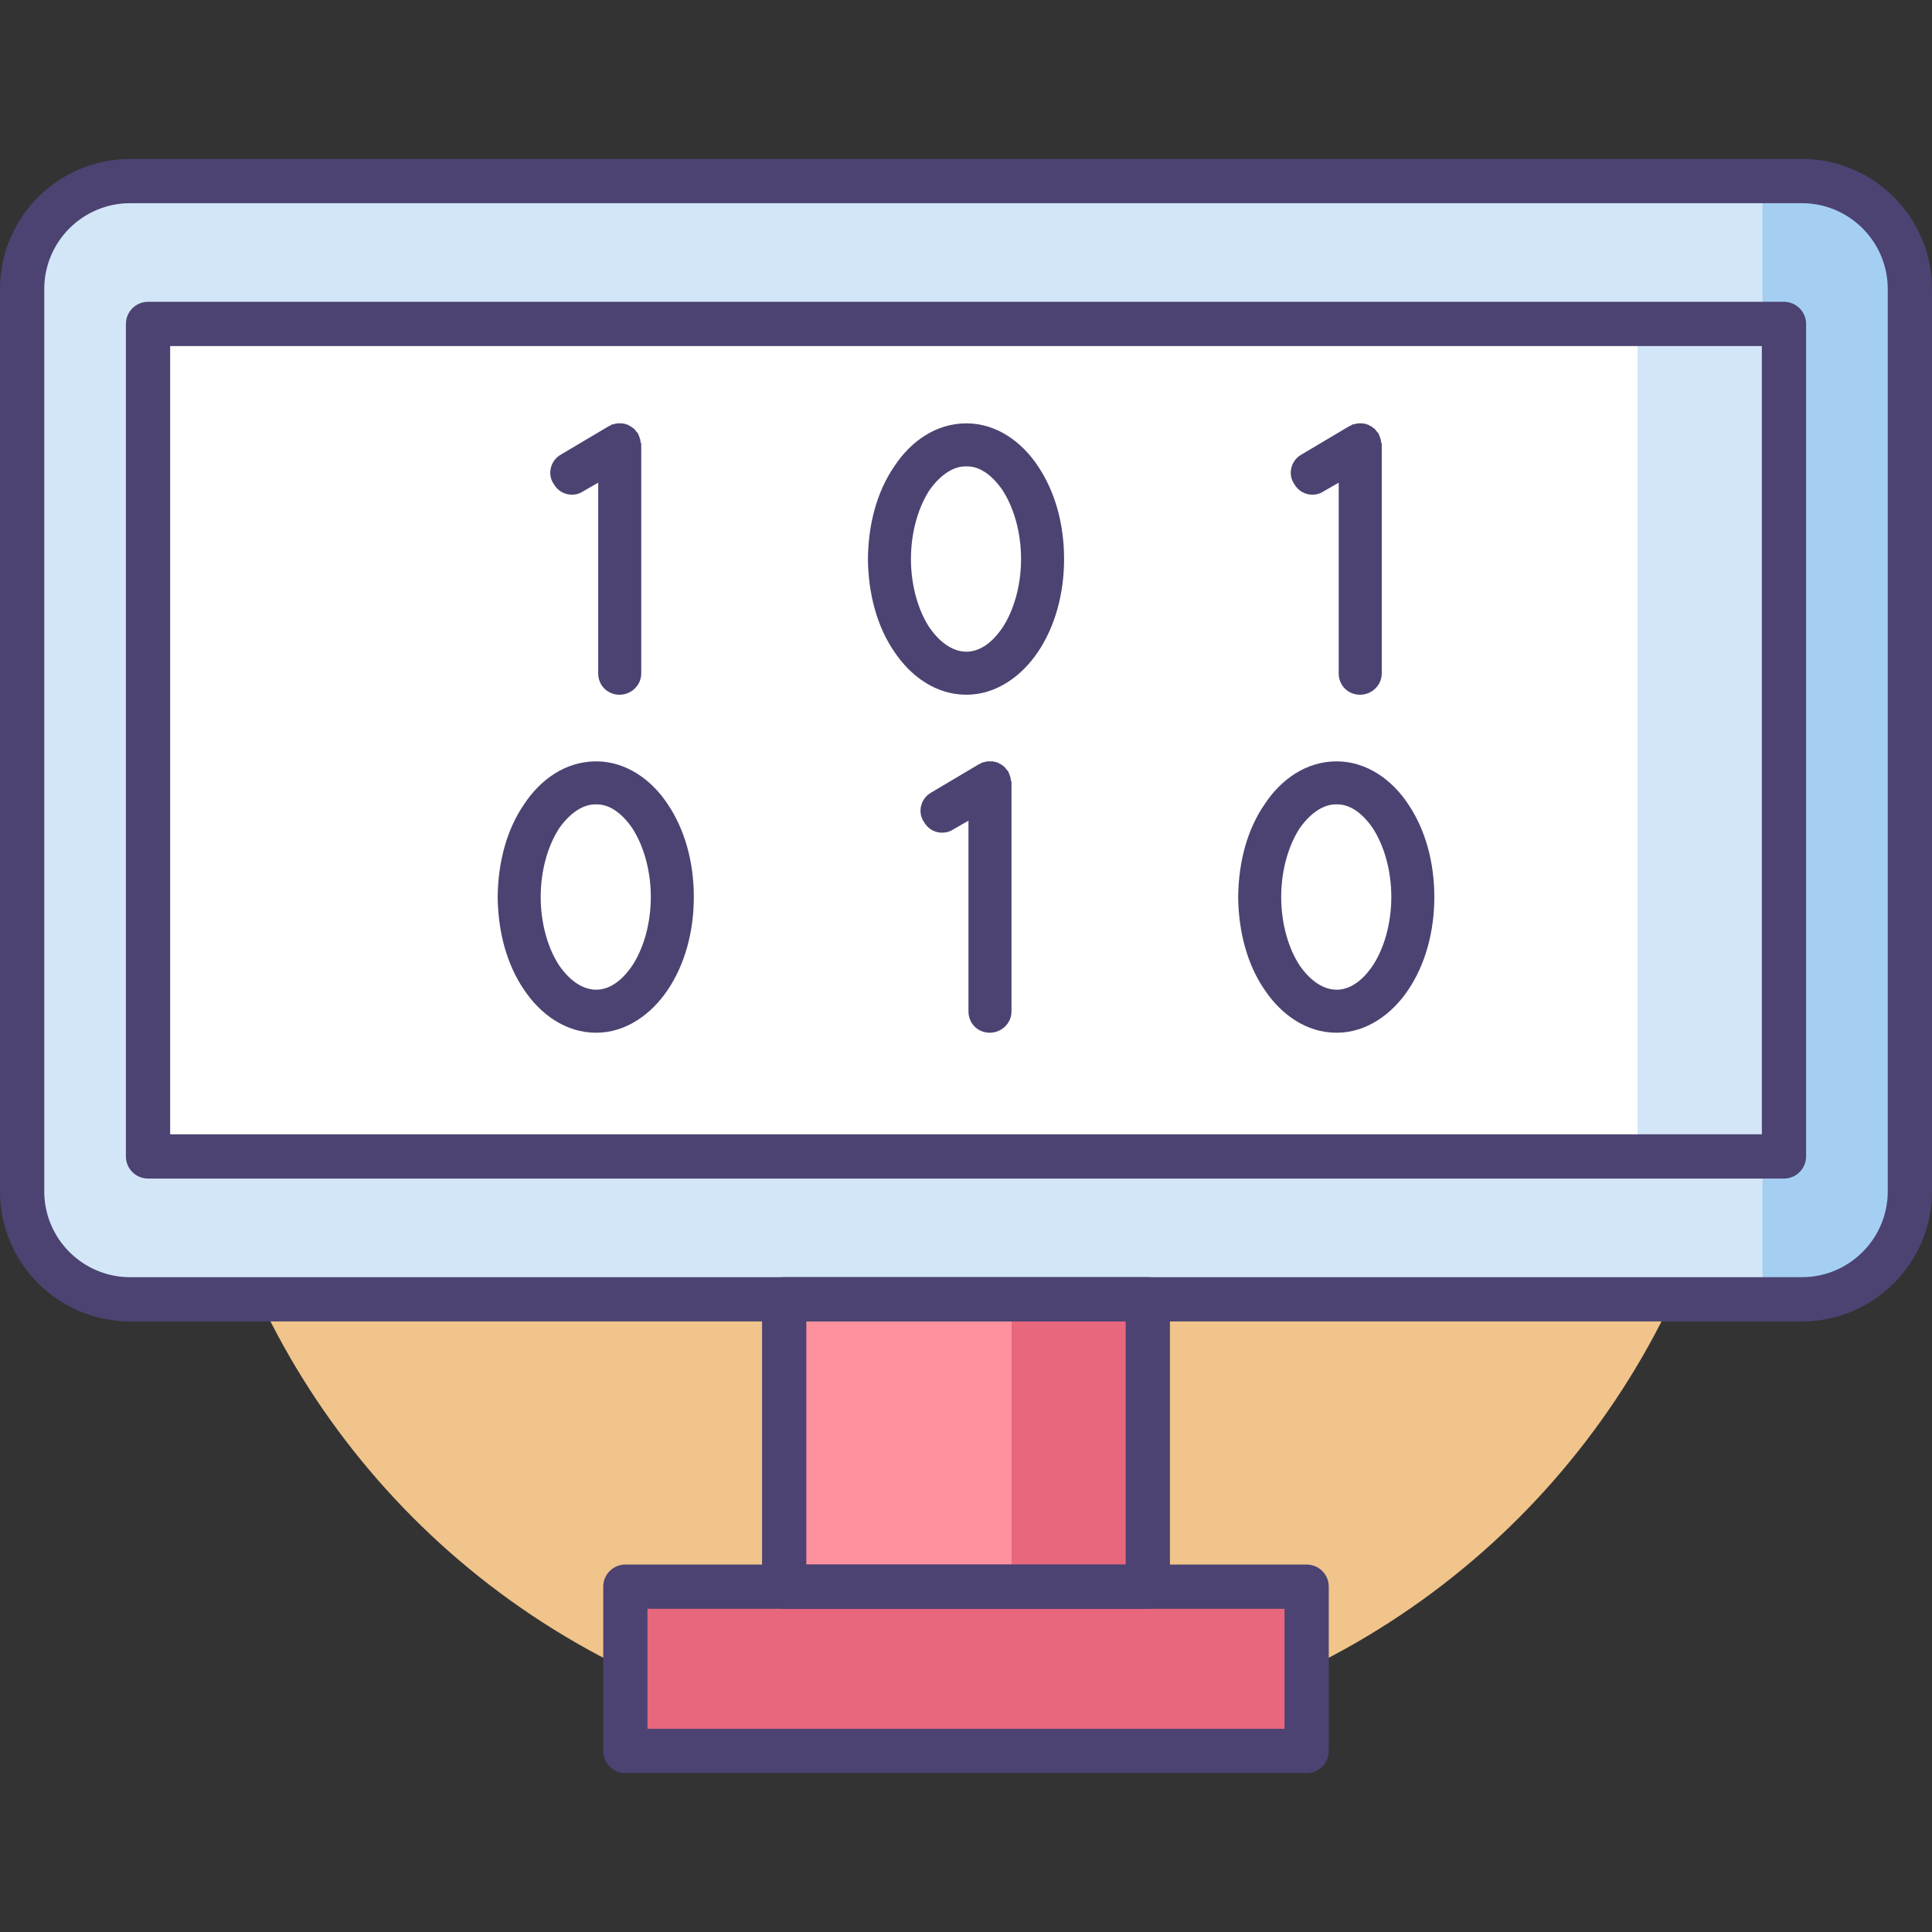 <?xml version="1.0" encoding="utf-8"?>
<!-- Generator: Adobe Illustrator 18.0.0, SVG Export Plug-In . SVG Version: 6.00 Build 0)  -->
<!DOCTYPE svg PUBLIC "-//W3C//DTD SVG 1.1//EN" "http://www.w3.org/Graphics/SVG/1.1/DTD/svg11.dtd">
<svg version="1.1" id="Icon_Set" xmlns="http://www.w3.org/2000/svg" xmlns:xlink="http://www.w3.org/1999/xlink" x="0px" y="0px"
	 viewBox="0 0 512 512" style="enable-background:new 0 0 512 512;" xml:space="preserve">
<rect x="0" y="0" width="512" height="512" fill="#333333" stroke="none"/>
<style type="text/css">
	.st0{fill:#F0C48A;}
	.st1{fill:#FD919E;}
	.st2{fill:#E8677D;}
	.st3{fill:#4C4372;}
	.st4{fill:#D3E6F8;}
	.st5{fill:#A4CFF2;}
	.st6{fill:#FFFFFF;}
	.st7{fill:#7BABF1;}
</style>
<g>
	<circle class="st0" cx="256" cy="256" r="207"/>
	<g>
		<g>
			<rect x="207.823" y="344.331" class="st1" width="96.355" height="76.154"/>
		</g>
		<g>
			<rect x="268.094" y="345.964" class="st2" width="35.964" height="68.623"/>
		</g>
		<g>
			<rect x="165.726" y="420.484" class="st2" width="180.549" height="43.532"/>
		</g>
		<g>
			<path class="st4" d="M477.523,344.331H34.477c-15.804,0-28.615-12.811-28.615-28.615V76.598
				c0-15.803,12.811-28.615,28.615-28.615h443.045c15.803,0,28.615,12.811,28.615,28.615v239.117
				C506.137,331.519,493.326,344.331,477.523,344.331z"/>
		</g>
		<g>
			<path class="st5" d="M472.178,344.331h-5.103V51.024h5.103c17.044,0,30.861,13.817,30.861,30.861v231.584
				C503.039,330.514,489.222,344.331,472.178,344.331z"/>
		</g>
		<g>
			<rect x="39.23" y="85.847" class="st6" width="433.54" height="220.621"/>
		</g>
		<g>
			<rect x="433.966" y="87.268" class="st4" width="35.964" height="219.2"/>
		</g>
		<g>
			<path class="st3" d="M477.522,350.194H34.478C15.467,350.194,0,334.727,0,315.716V76.598c0-19.01,15.467-34.477,34.478-34.477
				h443.045c19.011,0,34.478,15.467,34.478,34.477v239.117C512,334.727,496.533,350.194,477.522,350.194z M34.478,53.846
				c-12.546,0-22.752,10.206-22.752,22.752v239.117c0,12.546,10.207,22.753,22.752,22.753h443.045
				c12.546,0,22.752-10.207,22.752-22.753V76.598c0-12.546-10.207-22.752-22.752-22.752H34.478z"/>
		</g>
		<g>
			<path class="st3" d="M472.77,312.33H39.23c-3.238,0-5.863-2.625-5.863-5.863V85.846c0-3.238,2.625-5.863,5.863-5.863h433.54
				c3.238,0,5.863,2.625,5.863,5.863v220.621C478.633,309.705,476.008,312.33,472.77,312.33z M45.093,300.605h421.815V91.709H45.093
				V300.605z"/>
		</g>
		<g>
			<path class="st3" d="M304.177,426.347h-96.355c-3.238,0-5.863-2.625-5.863-5.863v-76.154c0-3.238,2.625-5.863,5.863-5.863h96.355
				c3.238,0,5.863,2.625,5.863,5.863v76.154C310.04,423.722,307.415,426.347,304.177,426.347z M213.685,414.622h84.63v-64.428
				h-84.63V414.622z"/>
		</g>
		<g>
			<path class="st3" d="M346.274,469.879H165.726c-3.238,0-5.863-2.625-5.863-5.863v-43.531c0-3.238,2.625-5.863,5.863-5.863
				h180.549c3.238,0,5.863,2.625,5.863,5.863v43.531C352.137,467.254,349.512,469.879,346.274,469.879z M171.588,458.154h168.823
				v-31.806H171.588V458.154z"/>
		</g>
		<g>
			<path class="st3" d="M230.007,148.152c0.102-9.452,2.466-17.979,6.986-24.555c4.315-6.575,10.993-11.405,19.109-11.405
				c7.912,0,14.692,4.829,19.007,11.405c4.417,6.575,6.884,15.103,6.884,24.555c0,9.35-2.466,17.98-6.884,24.555
				c-4.315,6.472-11.096,11.404-19.007,11.404c-8.116,0-14.795-4.932-19.109-11.404
				C232.473,166.132,230.109,157.502,230.007,148.152z M270.589,148.152c0-7.397-2.055-13.87-4.932-18.288
				c-2.98-4.315-6.37-6.37-9.555-6.267c-3.185-0.103-6.678,1.952-9.76,6.267c-2.877,4.418-4.932,10.89-4.932,18.288
				c0,7.295,2.054,13.87,4.932,18.185c3.082,4.418,6.575,6.37,9.76,6.37c3.185,0,6.575-1.952,9.555-6.37
				C268.534,162.023,270.589,155.447,270.589,148.152z"/>
		</g>
		<g>
			<path class="st3" d="M268.056,207.418v60.616c0,3.186-2.672,5.651-5.753,5.651c-3.185,0-5.651-2.465-5.651-5.651v-50.547
				l-4.11,2.362c-0.924,0.617-1.952,0.823-2.876,0.823c-1.952,0-3.801-1.027-4.829-2.877c-1.746-2.568-0.822-6.165,1.85-7.706
				l12.637-7.5c0.102-0.103,0.308-0.103,0.411-0.206c0.205,0,0.308-0.205,0.514-0.308c0.205,0,0.411-0.102,0.617-0.102
				c0.103-0.103,0.308-0.103,0.411-0.103c0.206-0.103,0.514-0.103,0.72-0.103c0.102,0,0.205,0,0.308,0h0.102c0.308,0,0.514,0,0.72,0
				c0.102,0.103,0.308,0.103,0.411,0.103c0.308,0,0.411,0.103,0.617,0.205c0.103,0,0.308,0,0.411,0.103
				c0.308,0.205,0.411,0.308,0.617,0.308c0.103,0.103,0.205,0.205,0.411,0.308c0.102,0.102,0.308,0.205,0.411,0.308
				c0.205,0.102,0.308,0.308,0.411,0.411c0.102,0.103,0.205,0.205,0.308,0.411c0.103,0.102,0.308,0.308,0.411,0.411l0.103,0.205
				c0,0.103,0.102,0.206,0.102,0.308c0.103,0.205,0.206,0.308,0.206,0.514c0.102,0.206,0.102,0.411,0.205,0.514
				c0,0.205,0.102,0.411,0.102,0.514c0,0.308,0,0.514,0.206,0.719C268.056,207.212,268.056,207.315,268.056,207.418z"/>
		</g>
		<g>
			<g>
				<path class="st3" d="M169.936,117.844v60.617c0,3.185-2.672,5.65-5.753,5.65c-3.185,0-5.651-2.466-5.651-5.65v-50.549
					l-4.11,2.363c-0.924,0.617-1.952,0.823-2.876,0.823c-1.952,0-3.801-1.028-4.829-2.877c-1.746-2.569-0.822-6.165,1.85-7.706
					l12.637-7.5c0.102-0.103,0.308-0.103,0.411-0.206c0.205,0,0.308-0.205,0.514-0.308c0.205,0,0.411-0.102,0.617-0.102
					c0.103-0.103,0.308-0.103,0.411-0.103c0.206-0.103,0.514-0.103,0.72-0.103c0.102,0,0.205,0,0.308,0h0.102
					c0.308,0,0.514,0,0.72,0c0.102,0.103,0.308,0.103,0.411,0.103c0.308,0,0.411,0.103,0.617,0.205c0.103,0,0.308,0,0.411,0.103
					c0.308,0.205,0.411,0.308,0.617,0.308c0.103,0.103,0.205,0.205,0.411,0.308c0.102,0.102,0.308,0.205,0.411,0.308
					c0.205,0.102,0.308,0.308,0.411,0.411c0.102,0.103,0.205,0.205,0.308,0.411c0.103,0.102,0.308,0.308,0.411,0.411l0.103,0.205
					c0,0.103,0.102,0.206,0.102,0.308c0.103,0.205,0.206,0.308,0.206,0.514c0.102,0.206,0.102,0.411,0.205,0.514
					c0,0.205,0.102,0.411,0.102,0.514c0,0.308,0,0.514,0.206,0.719C169.936,117.639,169.936,117.741,169.936,117.844z"/>
			</g>
			<g>
				<path class="st3" d="M366.175,117.844v60.617c0,3.185-2.671,5.65-5.754,5.65c-3.185,0-5.65-2.466-5.65-5.65v-50.549l-4.11,2.363
					c-0.924,0.617-1.952,0.823-2.877,0.823c-1.951,0-3.801-1.028-4.828-2.877c-1.747-2.569-0.821-6.165,1.85-7.706l12.637-7.5
					c0.103-0.103,0.308-0.103,0.411-0.206c0.206,0,0.308-0.205,0.514-0.308c0.206,0,0.411-0.102,0.617-0.102
					c0.103-0.103,0.308-0.103,0.411-0.103c0.206-0.103,0.514-0.103,0.72-0.103c0.103,0,0.206,0,0.308,0h0.103
					c0.309,0,0.514,0,0.72,0c0.103,0.103,0.308,0.103,0.411,0.103c0.308,0,0.411,0.103,0.617,0.205c0.103,0,0.308,0,0.411,0.103
					c0.309,0.205,0.411,0.308,0.617,0.308c0.103,0.103,0.206,0.205,0.411,0.308c0.103,0.102,0.309,0.205,0.412,0.308
					c0.205,0.102,0.308,0.308,0.411,0.411c0.103,0.103,0.205,0.205,0.308,0.411c0.103,0.102,0.309,0.308,0.411,0.411l0.103,0.205
					c0,0.103,0.103,0.206,0.103,0.308c0.103,0.205,0.206,0.308,0.206,0.514c0.103,0.206,0.103,0.411,0.205,0.514
					c0,0.205,0.103,0.411,0.103,0.514c0,0.308,0,0.514,0.206,0.719C366.175,117.639,366.175,117.741,366.175,117.844z"/>
			</g>
			<g>
				<path class="st3" d="M131.887,237.727c0.102-9.452,2.466-17.981,6.986-24.556c4.315-6.575,10.993-11.404,19.109-11.404
					c7.911,0,14.692,4.829,19.007,11.404c4.418,6.575,6.884,15.104,6.884,24.556c0,9.349-2.466,17.979-6.884,24.555
					c-4.315,6.472-11.096,11.404-19.007,11.404c-8.116,0-14.795-4.931-19.109-11.404
					C134.353,255.706,131.99,247.076,131.887,237.727z M172.47,237.727c0-7.398-2.055-13.87-4.931-18.288
					c-2.98-4.315-6.37-6.369-9.555-6.268c-3.185-0.102-6.678,1.953-9.76,6.268c-2.877,4.418-4.932,10.89-4.932,18.288
					c0,7.294,2.055,13.869,4.932,18.184c3.082,4.418,6.575,6.371,9.76,6.371c3.185,0,6.575-1.953,9.555-6.371
					C170.415,251.596,172.47,245.02,172.47,237.727z"/>
			</g>
			<g>
				<path class="st3" d="M328.126,237.727c0.103-9.452,2.465-17.981,6.986-24.556c4.315-6.575,10.993-11.404,19.109-11.404
					c7.911,0,14.691,4.829,19.008,11.404c4.417,6.575,6.883,15.104,6.883,24.556c0,9.349-2.466,17.979-6.883,24.555
					c-4.316,6.472-11.096,11.404-19.008,11.404c-8.116,0-14.795-4.931-19.109-11.404
					C330.591,255.706,328.229,247.076,328.126,237.727z M368.709,237.727c0-7.398-2.055-13.87-4.931-18.288
					c-2.98-4.315-6.371-6.369-9.555-6.268c-3.185-0.102-6.678,1.953-9.76,6.268c-2.877,4.418-4.931,10.89-4.931,18.288
					c0,7.294,2.055,13.869,4.931,18.184c3.082,4.418,6.575,6.371,9.76,6.371c3.185,0,6.575-1.953,9.555-6.371
					C366.654,251.596,368.709,245.02,368.709,237.727z"/>
			</g>
		</g>
	</g>
</g>
</svg>
